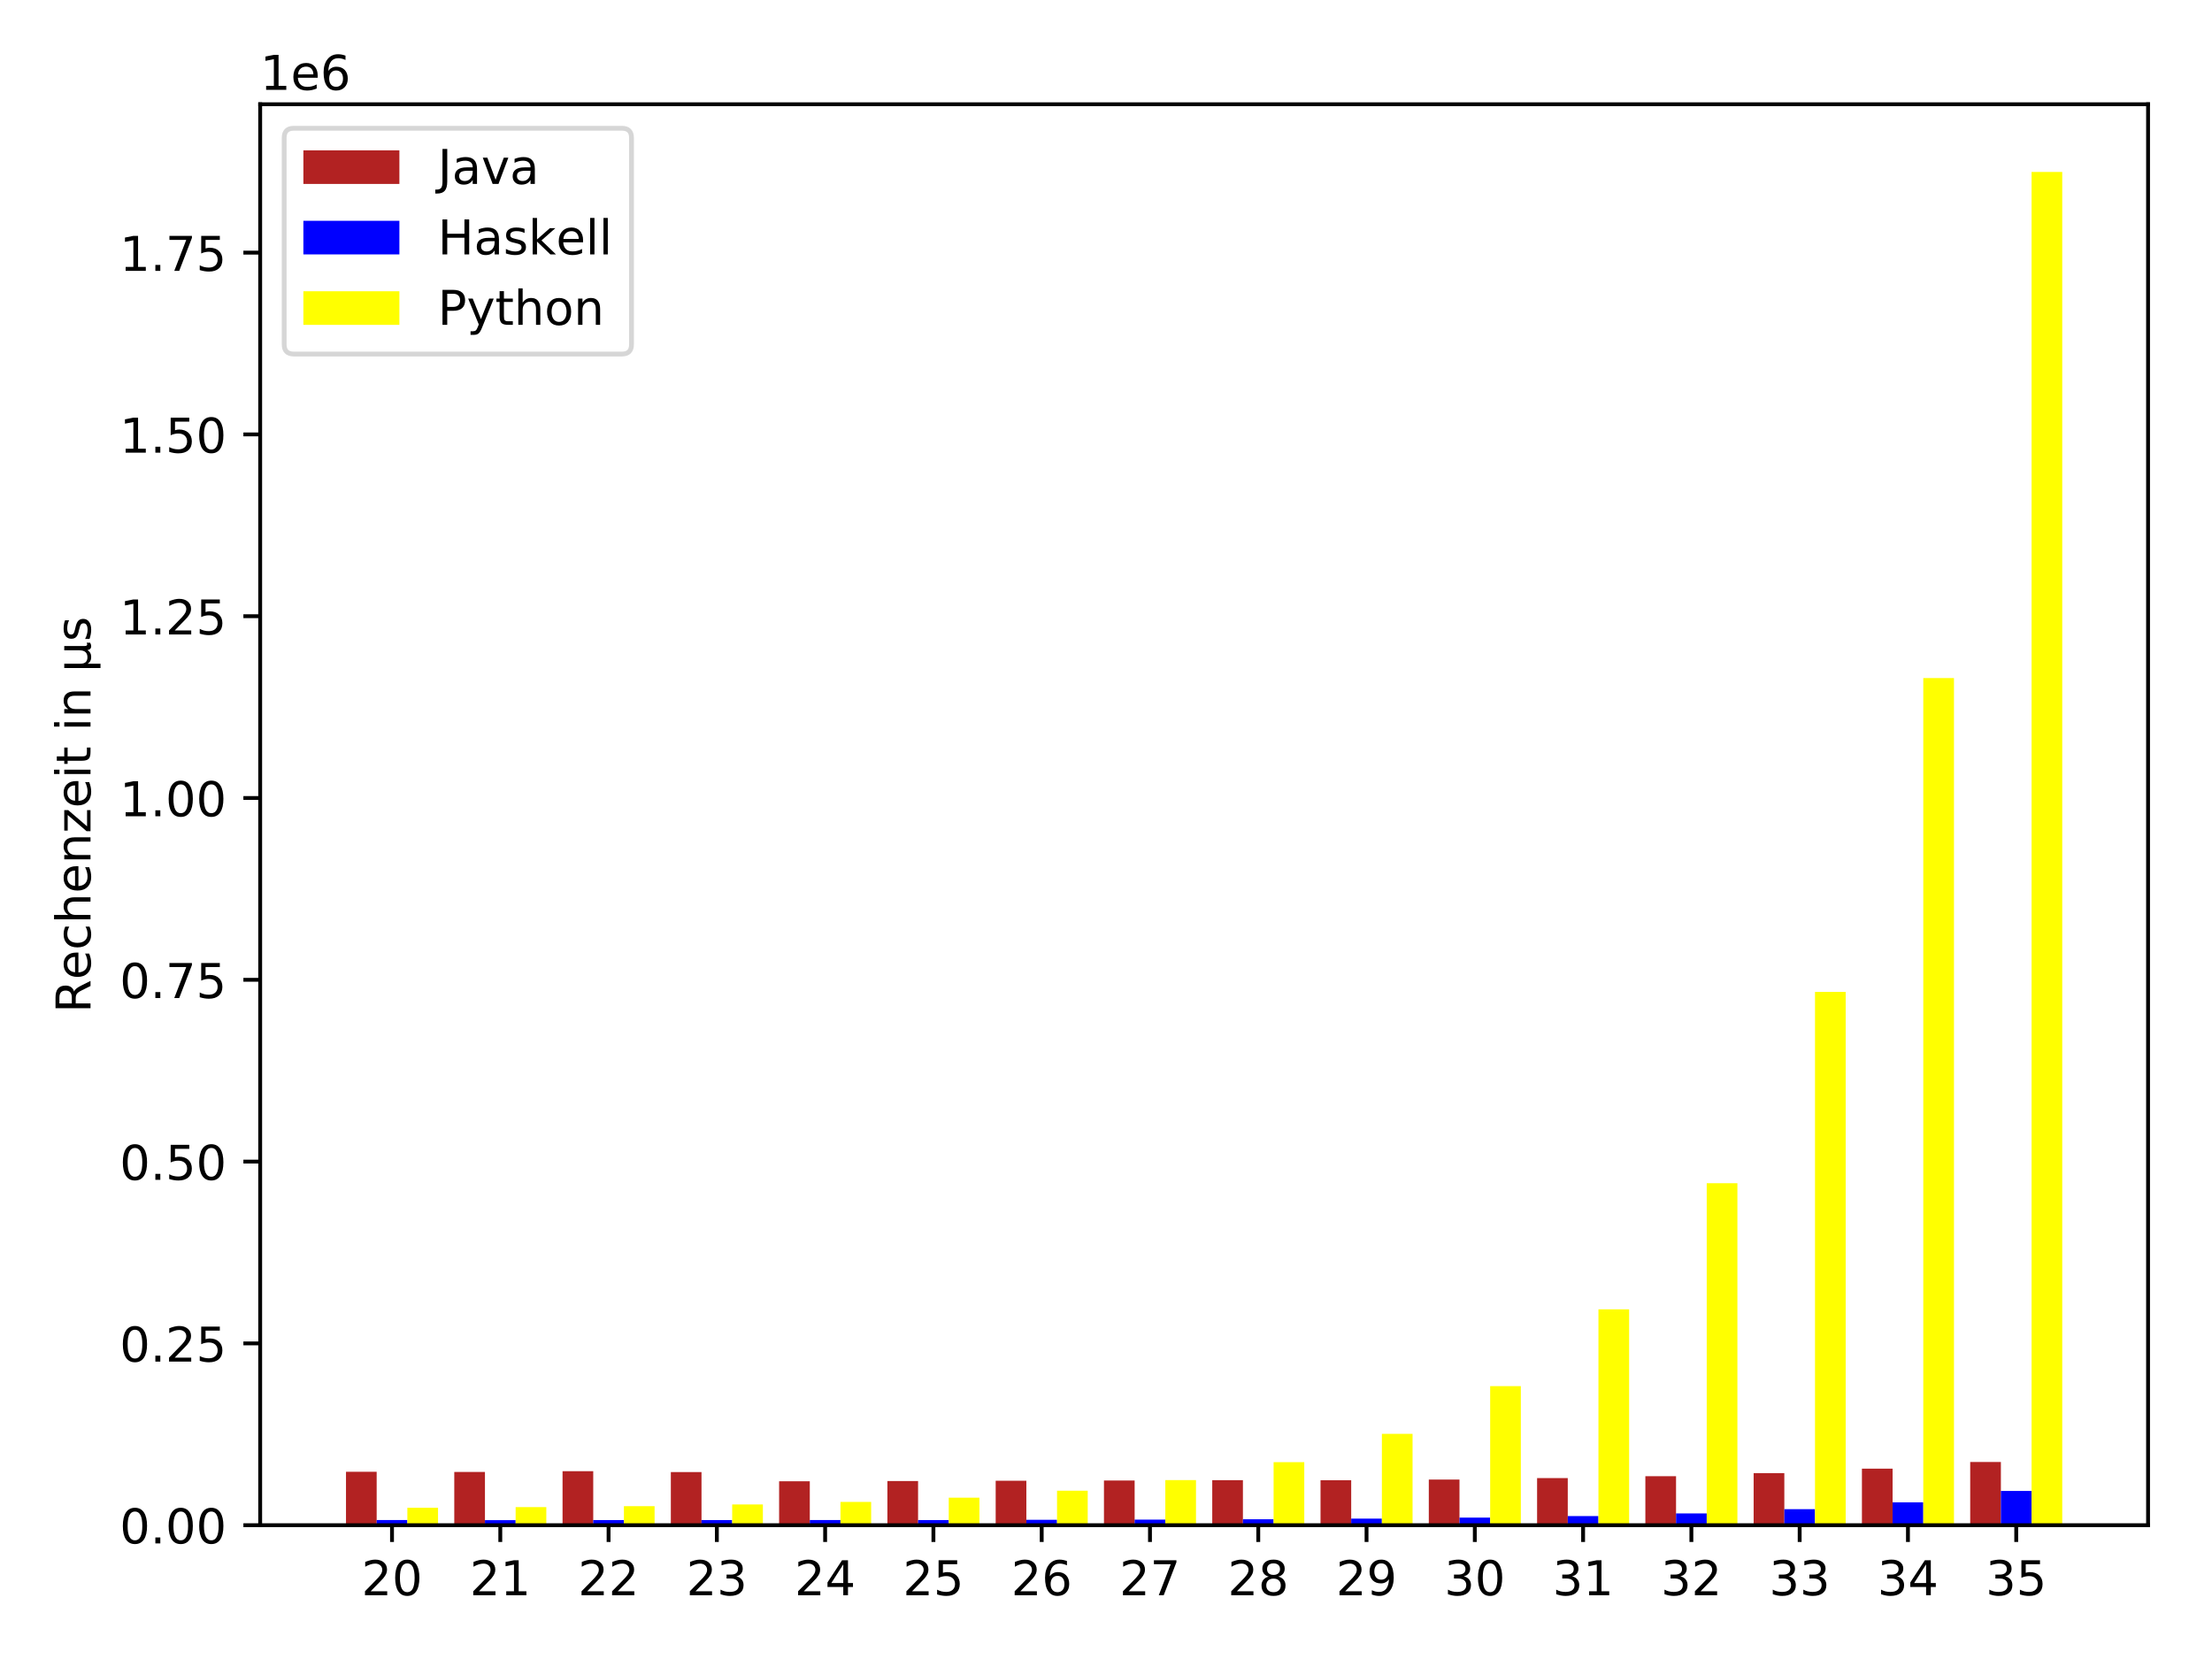 <?xml version="1.0" encoding="utf-8" standalone="no"?>
<!DOCTYPE svg PUBLIC "-//W3C//DTD SVG 1.1//EN"
  "http://www.w3.org/Graphics/SVG/1.1/DTD/svg11.dtd">
<!-- Created with matplotlib (https://matplotlib.org/) -->
<svg height="345.6pt" version="1.1" viewBox="0 0 460.8 345.6" width="460.8pt" xmlns="http://www.w3.org/2000/svg" xmlns:xlink="http://www.w3.org/1999/xlink">
 <defs>
  <style type="text/css">
*{stroke-linecap:butt;stroke-linejoin:round;}
  </style>
 </defs>
 <g id="figure_1">
  <g id="patch_1">
   <path d="M 0 345.6 
L 460.8 345.6 
L 460.8 0 
L 0 0 
z
" style="fill:#ffffff;"/>
  </g>
  <g id="axes_1">
   <g id="patch_2">
    <path d="M 54.2 317.72 
L 447.48 317.72 
L 447.48 21.72 
L 54.2 21.72 
z
" style="fill:#ffffff;"/>
   </g>
   <g id="patch_3">
    <path clip-path="url(#p75937aea0a)" d="M 72.076 317.72 
L 78.467 317.72 
L 78.467 306.603 
L 72.076 306.603 
z
" style="fill:#b22222;"/>
   </g>
   <g id="patch_4">
    <path clip-path="url(#p75937aea0a)" d="M 94.633 317.72 
L 101.024 317.72 
L 101.024 306.633 
L 94.633 306.633 
z
" style="fill:#b22222;"/>
   </g>
   <g id="patch_5">
    <path clip-path="url(#p75937aea0a)" d="M 117.19 317.72 
L 123.581 317.72 
L 123.581 306.474 
L 117.19 306.474 
z
" style="fill:#b22222;"/>
   </g>
   <g id="patch_6">
    <path clip-path="url(#p75937aea0a)" d="M 139.747 317.72 
L 146.138 317.72 
L 146.138 306.66 
L 139.747 306.66 
z
" style="fill:#b22222;"/>
   </g>
   <g id="patch_7">
    <path clip-path="url(#p75937aea0a)" d="M 162.304 317.72 
L 168.695 317.72 
L 168.695 308.577 
L 162.304 308.577 
z
" style="fill:#b22222;"/>
   </g>
   <g id="patch_8">
    <path clip-path="url(#p75937aea0a)" d="M 184.861 317.72 
L 191.252 317.72 
L 191.252 308.525 
L 184.861 308.525 
z
" style="fill:#b22222;"/>
   </g>
   <g id="patch_9">
    <path clip-path="url(#p75937aea0a)" d="M 207.418 317.72 
L 213.809 317.72 
L 213.809 308.46 
L 207.418 308.46 
z
" style="fill:#b22222;"/>
   </g>
   <g id="patch_10">
    <path clip-path="url(#p75937aea0a)" d="M 229.975 317.72 
L 236.366 317.72 
L 236.366 308.416 
L 229.975 308.416 
z
" style="fill:#b22222;"/>
   </g>
   <g id="patch_11">
    <path clip-path="url(#p75937aea0a)" d="M 252.532 317.72 
L 258.923 317.72 
L 258.923 308.346 
L 252.532 308.346 
z
" style="fill:#b22222;"/>
   </g>
   <g id="patch_12">
    <path clip-path="url(#p75937aea0a)" d="M 275.089 317.72 
L 281.48 317.72 
L 281.48 308.36 
L 275.089 308.36 
z
" style="fill:#b22222;"/>
   </g>
   <g id="patch_13">
    <path clip-path="url(#p75937aea0a)" d="M 297.646 317.72 
L 304.037 317.72 
L 304.037 308.216 
L 297.646 308.216 
z
" style="fill:#b22222;"/>
   </g>
   <g id="patch_14">
    <path clip-path="url(#p75937aea0a)" d="M 320.203 317.72 
L 326.594 317.72 
L 326.594 307.918 
L 320.203 307.918 
z
" style="fill:#b22222;"/>
   </g>
   <g id="patch_15">
    <path clip-path="url(#p75937aea0a)" d="M 342.759 317.72 
L 349.151 317.72 
L 349.151 307.524 
L 342.759 307.524 
z
" style="fill:#b22222;"/>
   </g>
   <g id="patch_16">
    <path clip-path="url(#p75937aea0a)" d="M 365.316 317.72 
L 371.708 317.72 
L 371.708 306.876 
L 365.316 306.876 
z
" style="fill:#b22222;"/>
   </g>
   <g id="patch_17">
    <path clip-path="url(#p75937aea0a)" d="M 387.873 317.72 
L 394.264 317.72 
L 394.264 305.944 
L 387.873 305.944 
z
" style="fill:#b22222;"/>
   </g>
   <g id="patch_18">
    <path clip-path="url(#p75937aea0a)" d="M 410.43 317.72 
L 416.821 317.72 
L 416.821 304.558 
L 410.43 304.558 
z
" style="fill:#b22222;"/>
   </g>
   <g id="patch_19">
    <path clip-path="url(#p75937aea0a)" d="M 78.467 317.72 
L 84.859 317.72 
L 84.859 316.654 
L 78.467 316.654 
z
" style="fill:#0000ff;"/>
   </g>
   <g id="patch_20">
    <path clip-path="url(#p75937aea0a)" d="M 101.024 317.72 
L 107.416 317.72 
L 107.416 316.672 
L 101.024 316.672 
z
" style="fill:#0000ff;"/>
   </g>
   <g id="patch_21">
    <path clip-path="url(#p75937aea0a)" d="M 123.581 317.72 
L 129.972 317.72 
L 129.972 316.658 
L 123.581 316.658 
z
" style="fill:#0000ff;"/>
   </g>
   <g id="patch_22">
    <path clip-path="url(#p75937aea0a)" d="M 146.138 317.72 
L 152.529 317.72 
L 152.529 316.663 
L 146.138 316.663 
z
" style="fill:#0000ff;"/>
   </g>
   <g id="patch_23">
    <path clip-path="url(#p75937aea0a)" d="M 168.695 317.72 
L 175.086 317.72 
L 175.086 316.651 
L 168.695 316.651 
z
" style="fill:#0000ff;"/>
   </g>
   <g id="patch_24">
    <path clip-path="url(#p75937aea0a)" d="M 191.252 317.72 
L 197.643 317.72 
L 197.643 316.657 
L 191.252 316.657 
z
" style="fill:#0000ff;"/>
   </g>
   <g id="patch_25">
    <path clip-path="url(#p75937aea0a)" d="M 213.809 317.72 
L 220.2 317.72 
L 220.2 316.605 
L 213.809 316.605 
z
" style="fill:#0000ff;"/>
   </g>
   <g id="patch_26">
    <path clip-path="url(#p75937aea0a)" d="M 236.366 317.72 
L 242.757 317.72 
L 242.757 316.568 
L 236.366 316.568 
z
" style="fill:#0000ff;"/>
   </g>
   <g id="patch_27">
    <path clip-path="url(#p75937aea0a)" d="M 258.923 317.72 
L 265.314 317.72 
L 265.314 316.493 
L 258.923 316.493 
z
" style="fill:#0000ff;"/>
   </g>
   <g id="patch_28">
    <path clip-path="url(#p75937aea0a)" d="M 281.48 317.72 
L 287.871 317.72 
L 287.871 316.358 
L 281.48 316.358 
z
" style="fill:#0000ff;"/>
   </g>
   <g id="patch_29">
    <path clip-path="url(#p75937aea0a)" d="M 304.037 317.72 
L 310.428 317.72 
L 310.428 316.146 
L 304.037 316.146 
z
" style="fill:#0000ff;"/>
   </g>
   <g id="patch_30">
    <path clip-path="url(#p75937aea0a)" d="M 326.594 317.72 
L 332.985 317.72 
L 332.985 315.82 
L 326.594 315.82 
z
" style="fill:#0000ff;"/>
   </g>
   <g id="patch_31">
    <path clip-path="url(#p75937aea0a)" d="M 349.151 317.72 
L 355.542 317.72 
L 355.542 315.269 
L 349.151 315.269 
z
" style="fill:#0000ff;"/>
   </g>
   <g id="patch_32">
    <path clip-path="url(#p75937aea0a)" d="M 371.708 317.72 
L 378.099 317.72 
L 378.099 314.39 
L 371.708 314.39 
z
" style="fill:#0000ff;"/>
   </g>
   <g id="patch_33">
    <path clip-path="url(#p75937aea0a)" d="M 394.264 317.72 
L 400.656 317.72 
L 400.656 312.962 
L 394.264 312.962 
z
" style="fill:#0000ff;"/>
   </g>
   <g id="patch_34">
    <path clip-path="url(#p75937aea0a)" d="M 416.821 317.72 
L 423.213 317.72 
L 423.213 310.596 
L 416.821 310.596 
z
" style="fill:#0000ff;"/>
   </g>
   <g id="patch_35">
    <path clip-path="url(#p75937aea0a)" d="M 84.859 317.72 
L 91.25 317.72 
L 91.25 314.098 
L 84.859 314.098 
z
" style="fill:#ffff00;"/>
   </g>
   <g id="patch_36">
    <path clip-path="url(#p75937aea0a)" d="M 107.416 317.72 
L 113.807 317.72 
L 113.807 313.957 
L 107.416 313.957 
z
" style="fill:#ffff00;"/>
   </g>
   <g id="patch_37">
    <path clip-path="url(#p75937aea0a)" d="M 129.972 317.72 
L 136.364 317.72 
L 136.364 313.763 
L 129.972 313.763 
z
" style="fill:#ffff00;"/>
   </g>
   <g id="patch_38">
    <path clip-path="url(#p75937aea0a)" d="M 152.529 317.72 
L 158.921 317.72 
L 158.921 313.401 
L 152.529 313.401 
z
" style="fill:#ffff00;"/>
   </g>
   <g id="patch_39">
    <path clip-path="url(#p75937aea0a)" d="M 175.086 317.72 
L 181.477 317.72 
L 181.477 312.879 
L 175.086 312.879 
z
" style="fill:#ffff00;"/>
   </g>
   <g id="patch_40">
    <path clip-path="url(#p75937aea0a)" d="M 197.643 317.72 
L 204.034 317.72 
L 204.034 311.996 
L 197.643 311.996 
z
" style="fill:#ffff00;"/>
   </g>
   <g id="patch_41">
    <path clip-path="url(#p75937aea0a)" d="M 220.2 317.72 
L 226.591 317.72 
L 226.591 310.541 
L 220.2 310.541 
z
" style="fill:#ffff00;"/>
   </g>
   <g id="patch_42">
    <path clip-path="url(#p75937aea0a)" d="M 242.757 317.72 
L 249.148 317.72 
L 249.148 308.33 
L 242.757 308.33 
z
" style="fill:#ffff00;"/>
   </g>
   <g id="patch_43">
    <path clip-path="url(#p75937aea0a)" d="M 265.314 317.72 
L 271.705 317.72 
L 271.705 304.593 
L 265.314 304.593 
z
" style="fill:#ffff00;"/>
   </g>
   <g id="patch_44">
    <path clip-path="url(#p75937aea0a)" d="M 287.871 317.72 
L 294.262 317.72 
L 294.262 298.694 
L 287.871 298.694 
z
" style="fill:#ffff00;"/>
   </g>
   <g id="patch_45">
    <path clip-path="url(#p75937aea0a)" d="M 310.428 317.72 
L 316.819 317.72 
L 316.819 288.757 
L 310.428 288.757 
z
" style="fill:#ffff00;"/>
   </g>
   <g id="patch_46">
    <path clip-path="url(#p75937aea0a)" d="M 332.985 317.72 
L 339.376 317.72 
L 339.376 272.761 
L 332.985 272.761 
z
" style="fill:#ffff00;"/>
   </g>
   <g id="patch_47">
    <path clip-path="url(#p75937aea0a)" d="M 355.542 317.72 
L 361.933 317.72 
L 361.933 246.479 
L 355.542 246.479 
z
" style="fill:#ffff00;"/>
   </g>
   <g id="patch_48">
    <path clip-path="url(#p75937aea0a)" d="M 378.099 317.72 
L 384.49 317.72 
L 384.49 206.64 
L 378.099 206.64 
z
" style="fill:#ffff00;"/>
   </g>
   <g id="patch_49">
    <path clip-path="url(#p75937aea0a)" d="M 400.656 317.72 
L 407.047 317.72 
L 407.047 141.245 
L 400.656 141.245 
z
" style="fill:#ffff00;"/>
   </g>
   <g id="patch_50">
    <path clip-path="url(#p75937aea0a)" d="M 423.213 317.72 
L 429.604 317.72 
L 429.604 35.815 
L 423.213 35.815 
z
" style="fill:#ffff00;"/>
   </g>
   <g id="matplotlib.axis_1">
    <g id="xtick_1">
     <g id="line2d_1">
      <defs>
       <path d="M 0 0 
L 0 3.5 
" id="m632bf4edef" style="stroke:#000000;stroke-width:0.8;"/>
      </defs>
      <g>
       <use style="stroke:#000000;stroke-width:0.8;" x="81.663" xlink:href="#m632bf4edef" y="317.72"/>
      </g>
     </g>
     <g id="text_1">
      <!-- 20 -->
      <defs>
       <path d="M 19.188 8.297 
L 53.609 8.297 
L 53.609 0 
L 7.328 0 
L 7.328 8.297 
Q 12.938 14.109 22.625 23.891 
Q 32.328 33.688 34.812 36.531 
Q 39.547 41.844 41.422 45.531 
Q 43.312 49.219 43.312 52.781 
Q 43.312 58.594 39.234 62.25 
Q 35.156 65.922 28.609 65.922 
Q 23.969 65.922 18.812 64.312 
Q 13.672 62.703 7.812 59.422 
L 7.812 69.391 
Q 13.766 71.781 18.938 73 
Q 24.125 74.219 28.422 74.219 
Q 39.75 74.219 46.484 68.547 
Q 53.219 62.891 53.219 53.422 
Q 53.219 48.922 51.531 44.891 
Q 49.859 40.875 45.406 35.406 
Q 44.188 33.984 37.641 27.219 
Q 31.109 20.453 19.188 8.297 
z
" id="DejaVuSans-50"/>
       <path d="M 31.781 66.406 
Q 24.172 66.406 20.328 58.906 
Q 16.5 51.422 16.5 36.375 
Q 16.5 21.391 20.328 13.891 
Q 24.172 6.391 31.781 6.391 
Q 39.453 6.391 43.281 13.891 
Q 47.125 21.391 47.125 36.375 
Q 47.125 51.422 43.281 58.906 
Q 39.453 66.406 31.781 66.406 
z
M 31.781 74.219 
Q 44.047 74.219 50.516 64.516 
Q 56.984 54.828 56.984 36.375 
Q 56.984 17.969 50.516 8.266 
Q 44.047 -1.422 31.781 -1.422 
Q 19.531 -1.422 13.062 8.266 
Q 6.594 17.969 6.594 36.375 
Q 6.594 54.828 13.062 64.516 
Q 19.531 74.219 31.781 74.219 
z
" id="DejaVuSans-48"/>
      </defs>
      <g transform="translate(75.301 332.318)scale(0.1 -0.1)">
       <use xlink:href="#DejaVuSans-50"/>
       <use x="63.623" xlink:href="#DejaVuSans-48"/>
      </g>
     </g>
    </g>
    <g id="xtick_2">
     <g id="line2d_2">
      <g>
       <use style="stroke:#000000;stroke-width:0.8;" x="104.22" xlink:href="#m632bf4edef" y="317.72"/>
      </g>
     </g>
     <g id="text_2">
      <!-- 21 -->
      <defs>
       <path d="M 12.406 8.297 
L 28.516 8.297 
L 28.516 63.922 
L 10.984 60.406 
L 10.984 69.391 
L 28.422 72.906 
L 38.281 72.906 
L 38.281 8.297 
L 54.391 8.297 
L 54.391 0 
L 12.406 0 
z
" id="DejaVuSans-49"/>
      </defs>
      <g transform="translate(97.857 332.318)scale(0.1 -0.1)">
       <use xlink:href="#DejaVuSans-50"/>
       <use x="63.623" xlink:href="#DejaVuSans-49"/>
      </g>
     </g>
    </g>
    <g id="xtick_3">
     <g id="line2d_3">
      <g>
       <use style="stroke:#000000;stroke-width:0.8;" x="126.777" xlink:href="#m632bf4edef" y="317.72"/>
      </g>
     </g>
     <g id="text_3">
      <!-- 22 -->
      <g transform="translate(120.414 332.318)scale(0.1 -0.1)">
       <use xlink:href="#DejaVuSans-50"/>
       <use x="63.623" xlink:href="#DejaVuSans-50"/>
      </g>
     </g>
    </g>
    <g id="xtick_4">
     <g id="line2d_4">
      <g>
       <use style="stroke:#000000;stroke-width:0.8;" x="149.334" xlink:href="#m632bf4edef" y="317.72"/>
      </g>
     </g>
     <g id="text_4">
      <!-- 23 -->
      <defs>
       <path d="M 40.578 39.312 
Q 47.656 37.797 51.625 33 
Q 55.609 28.219 55.609 21.188 
Q 55.609 10.406 48.188 4.484 
Q 40.766 -1.422 27.094 -1.422 
Q 22.516 -1.422 17.656 -0.516 
Q 12.797 0.391 7.625 2.203 
L 7.625 11.719 
Q 11.719 9.328 16.594 8.109 
Q 21.484 6.891 26.812 6.891 
Q 36.078 6.891 40.938 10.547 
Q 45.797 14.203 45.797 21.188 
Q 45.797 27.641 41.281 31.266 
Q 36.766 34.906 28.719 34.906 
L 20.219 34.906 
L 20.219 43.016 
L 29.109 43.016 
Q 36.375 43.016 40.234 45.922 
Q 44.094 48.828 44.094 54.297 
Q 44.094 59.906 40.109 62.906 
Q 36.141 65.922 28.719 65.922 
Q 24.656 65.922 20.016 65.031 
Q 15.375 64.156 9.812 62.312 
L 9.812 71.094 
Q 15.438 72.656 20.344 73.438 
Q 25.25 74.219 29.594 74.219 
Q 40.828 74.219 47.359 69.109 
Q 53.906 64.016 53.906 55.328 
Q 53.906 49.266 50.438 45.094 
Q 46.969 40.922 40.578 39.312 
z
" id="DejaVuSans-51"/>
      </defs>
      <g transform="translate(142.971 332.318)scale(0.1 -0.1)">
       <use xlink:href="#DejaVuSans-50"/>
       <use x="63.623" xlink:href="#DejaVuSans-51"/>
      </g>
     </g>
    </g>
    <g id="xtick_5">
     <g id="line2d_5">
      <g>
       <use style="stroke:#000000;stroke-width:0.8;" x="171.891" xlink:href="#m632bf4edef" y="317.72"/>
      </g>
     </g>
     <g id="text_5">
      <!-- 24 -->
      <defs>
       <path d="M 37.797 64.312 
L 12.891 25.391 
L 37.797 25.391 
z
M 35.203 72.906 
L 47.609 72.906 
L 47.609 25.391 
L 58.016 25.391 
L 58.016 17.188 
L 47.609 17.188 
L 47.609 0 
L 37.797 0 
L 37.797 17.188 
L 4.891 17.188 
L 4.891 26.703 
z
" id="DejaVuSans-52"/>
      </defs>
      <g transform="translate(165.528 332.318)scale(0.1 -0.1)">
       <use xlink:href="#DejaVuSans-50"/>
       <use x="63.623" xlink:href="#DejaVuSans-52"/>
      </g>
     </g>
    </g>
    <g id="xtick_6">
     <g id="line2d_6">
      <g>
       <use style="stroke:#000000;stroke-width:0.8;" x="194.448" xlink:href="#m632bf4edef" y="317.72"/>
      </g>
     </g>
     <g id="text_6">
      <!-- 25 -->
      <defs>
       <path d="M 10.797 72.906 
L 49.516 72.906 
L 49.516 64.594 
L 19.828 64.594 
L 19.828 46.734 
Q 21.969 47.469 24.109 47.828 
Q 26.266 48.188 28.422 48.188 
Q 40.625 48.188 47.75 41.5 
Q 54.891 34.812 54.891 23.391 
Q 54.891 11.625 47.562 5.094 
Q 40.234 -1.422 26.906 -1.422 
Q 22.312 -1.422 17.547 -0.641 
Q 12.797 0.141 7.719 1.703 
L 7.719 11.625 
Q 12.109 9.234 16.797 8.062 
Q 21.484 6.891 26.703 6.891 
Q 35.156 6.891 40.078 11.328 
Q 45.016 15.766 45.016 23.391 
Q 45.016 31 40.078 35.438 
Q 35.156 39.891 26.703 39.891 
Q 22.75 39.891 18.812 39.016 
Q 14.891 38.141 10.797 36.281 
z
" id="DejaVuSans-53"/>
      </defs>
      <g transform="translate(188.085 332.318)scale(0.1 -0.1)">
       <use xlink:href="#DejaVuSans-50"/>
       <use x="63.623" xlink:href="#DejaVuSans-53"/>
      </g>
     </g>
    </g>
    <g id="xtick_7">
     <g id="line2d_7">
      <g>
       <use style="stroke:#000000;stroke-width:0.8;" x="217.005" xlink:href="#m632bf4edef" y="317.72"/>
      </g>
     </g>
     <g id="text_7">
      <!-- 26 -->
      <defs>
       <path d="M 33.016 40.375 
Q 26.375 40.375 22.484 35.828 
Q 18.609 31.297 18.609 23.391 
Q 18.609 15.531 22.484 10.953 
Q 26.375 6.391 33.016 6.391 
Q 39.656 6.391 43.531 10.953 
Q 47.406 15.531 47.406 23.391 
Q 47.406 31.297 43.531 35.828 
Q 39.656 40.375 33.016 40.375 
z
M 52.594 71.297 
L 52.594 62.312 
Q 48.875 64.062 45.094 64.984 
Q 41.312 65.922 37.594 65.922 
Q 27.828 65.922 22.672 59.328 
Q 17.531 52.734 16.797 39.406 
Q 19.672 43.656 24.016 45.922 
Q 28.375 48.188 33.594 48.188 
Q 44.578 48.188 50.953 41.516 
Q 57.328 34.859 57.328 23.391 
Q 57.328 12.156 50.688 5.359 
Q 44.047 -1.422 33.016 -1.422 
Q 20.359 -1.422 13.672 8.266 
Q 6.984 17.969 6.984 36.375 
Q 6.984 53.656 15.188 63.938 
Q 23.391 74.219 37.203 74.219 
Q 40.922 74.219 44.703 73.484 
Q 48.484 72.75 52.594 71.297 
z
" id="DejaVuSans-54"/>
      </defs>
      <g transform="translate(210.642 332.318)scale(0.1 -0.1)">
       <use xlink:href="#DejaVuSans-50"/>
       <use x="63.623" xlink:href="#DejaVuSans-54"/>
      </g>
     </g>
    </g>
    <g id="xtick_8">
     <g id="line2d_8">
      <g>
       <use style="stroke:#000000;stroke-width:0.8;" x="239.562" xlink:href="#m632bf4edef" y="317.72"/>
      </g>
     </g>
     <g id="text_8">
      <!-- 27 -->
      <defs>
       <path d="M 8.203 72.906 
L 55.078 72.906 
L 55.078 68.703 
L 28.609 0 
L 18.312 0 
L 43.219 64.594 
L 8.203 64.594 
z
" id="DejaVuSans-55"/>
      </defs>
      <g transform="translate(233.199 332.318)scale(0.1 -0.1)">
       <use xlink:href="#DejaVuSans-50"/>
       <use x="63.623" xlink:href="#DejaVuSans-55"/>
      </g>
     </g>
    </g>
    <g id="xtick_9">
     <g id="line2d_9">
      <g>
       <use style="stroke:#000000;stroke-width:0.8;" x="262.118" xlink:href="#m632bf4edef" y="317.72"/>
      </g>
     </g>
     <g id="text_9">
      <!-- 28 -->
      <defs>
       <path d="M 31.781 34.625 
Q 24.75 34.625 20.719 30.859 
Q 16.703 27.094 16.703 20.516 
Q 16.703 13.922 20.719 10.156 
Q 24.75 6.391 31.781 6.391 
Q 38.812 6.391 42.859 10.172 
Q 46.922 13.969 46.922 20.516 
Q 46.922 27.094 42.891 30.859 
Q 38.875 34.625 31.781 34.625 
z
M 21.922 38.812 
Q 15.578 40.375 12.031 44.719 
Q 8.5 49.078 8.5 55.328 
Q 8.5 64.062 14.719 69.141 
Q 20.953 74.219 31.781 74.219 
Q 42.672 74.219 48.875 69.141 
Q 55.078 64.062 55.078 55.328 
Q 55.078 49.078 51.531 44.719 
Q 48 40.375 41.703 38.812 
Q 48.828 37.156 52.797 32.312 
Q 56.781 27.484 56.781 20.516 
Q 56.781 9.906 50.312 4.234 
Q 43.844 -1.422 31.781 -1.422 
Q 19.734 -1.422 13.25 4.234 
Q 6.781 9.906 6.781 20.516 
Q 6.781 27.484 10.781 32.312 
Q 14.797 37.156 21.922 38.812 
z
M 18.312 54.391 
Q 18.312 48.734 21.844 45.562 
Q 25.391 42.391 31.781 42.391 
Q 38.141 42.391 41.719 45.562 
Q 45.312 48.734 45.312 54.391 
Q 45.312 60.062 41.719 63.234 
Q 38.141 66.406 31.781 66.406 
Q 25.391 66.406 21.844 63.234 
Q 18.312 60.062 18.312 54.391 
z
" id="DejaVuSans-56"/>
      </defs>
      <g transform="translate(255.756 332.318)scale(0.1 -0.1)">
       <use xlink:href="#DejaVuSans-50"/>
       <use x="63.623" xlink:href="#DejaVuSans-56"/>
      </g>
     </g>
    </g>
    <g id="xtick_10">
     <g id="line2d_10">
      <g>
       <use style="stroke:#000000;stroke-width:0.8;" x="284.675" xlink:href="#m632bf4edef" y="317.72"/>
      </g>
     </g>
     <g id="text_10">
      <!-- 29 -->
      <defs>
       <path d="M 10.984 1.516 
L 10.984 10.5 
Q 14.703 8.734 18.5 7.812 
Q 22.312 6.891 25.984 6.891 
Q 35.75 6.891 40.891 13.453 
Q 46.047 20.016 46.781 33.406 
Q 43.953 29.203 39.594 26.953 
Q 35.25 24.703 29.984 24.703 
Q 19.047 24.703 12.672 31.312 
Q 6.297 37.938 6.297 49.422 
Q 6.297 60.641 12.938 67.422 
Q 19.578 74.219 30.609 74.219 
Q 43.266 74.219 49.922 64.516 
Q 56.594 54.828 56.594 36.375 
Q 56.594 19.141 48.406 8.859 
Q 40.234 -1.422 26.422 -1.422 
Q 22.703 -1.422 18.891 -0.688 
Q 15.094 0.047 10.984 1.516 
z
M 30.609 32.422 
Q 37.25 32.422 41.125 36.953 
Q 45.016 41.5 45.016 49.422 
Q 45.016 57.281 41.125 61.844 
Q 37.25 66.406 30.609 66.406 
Q 23.969 66.406 20.094 61.844 
Q 16.219 57.281 16.219 49.422 
Q 16.219 41.5 20.094 36.953 
Q 23.969 32.422 30.609 32.422 
z
" id="DejaVuSans-57"/>
      </defs>
      <g transform="translate(278.313 332.318)scale(0.1 -0.1)">
       <use xlink:href="#DejaVuSans-50"/>
       <use x="63.623" xlink:href="#DejaVuSans-57"/>
      </g>
     </g>
    </g>
    <g id="xtick_11">
     <g id="line2d_11">
      <g>
       <use style="stroke:#000000;stroke-width:0.8;" x="307.232" xlink:href="#m632bf4edef" y="317.72"/>
      </g>
     </g>
     <g id="text_11">
      <!-- 30 -->
      <g transform="translate(300.87 332.318)scale(0.1 -0.1)">
       <use xlink:href="#DejaVuSans-51"/>
       <use x="63.623" xlink:href="#DejaVuSans-48"/>
      </g>
     </g>
    </g>
    <g id="xtick_12">
     <g id="line2d_12">
      <g>
       <use style="stroke:#000000;stroke-width:0.8;" x="329.789" xlink:href="#m632bf4edef" y="317.72"/>
      </g>
     </g>
     <g id="text_12">
      <!-- 31 -->
      <g transform="translate(323.427 332.318)scale(0.1 -0.1)">
       <use xlink:href="#DejaVuSans-51"/>
       <use x="63.623" xlink:href="#DejaVuSans-49"/>
      </g>
     </g>
    </g>
    <g id="xtick_13">
     <g id="line2d_13">
      <g>
       <use style="stroke:#000000;stroke-width:0.8;" x="352.346" xlink:href="#m632bf4edef" y="317.72"/>
      </g>
     </g>
     <g id="text_13">
      <!-- 32 -->
      <g transform="translate(345.984 332.318)scale(0.1 -0.1)">
       <use xlink:href="#DejaVuSans-51"/>
       <use x="63.623" xlink:href="#DejaVuSans-50"/>
      </g>
     </g>
    </g>
    <g id="xtick_14">
     <g id="line2d_14">
      <g>
       <use style="stroke:#000000;stroke-width:0.8;" x="374.903" xlink:href="#m632bf4edef" y="317.72"/>
      </g>
     </g>
     <g id="text_14">
      <!-- 33 -->
      <g transform="translate(368.541 332.318)scale(0.1 -0.1)">
       <use xlink:href="#DejaVuSans-51"/>
       <use x="63.623" xlink:href="#DejaVuSans-51"/>
      </g>
     </g>
    </g>
    <g id="xtick_15">
     <g id="line2d_15">
      <g>
       <use style="stroke:#000000;stroke-width:0.8;" x="397.46" xlink:href="#m632bf4edef" y="317.72"/>
      </g>
     </g>
     <g id="text_15">
      <!-- 34 -->
      <g transform="translate(391.098 332.318)scale(0.1 -0.1)">
       <use xlink:href="#DejaVuSans-51"/>
       <use x="63.623" xlink:href="#DejaVuSans-52"/>
      </g>
     </g>
    </g>
    <g id="xtick_16">
     <g id="line2d_16">
      <g>
       <use style="stroke:#000000;stroke-width:0.8;" x="420.017" xlink:href="#m632bf4edef" y="317.72"/>
      </g>
     </g>
     <g id="text_16">
      <!-- 35 -->
      <g transform="translate(413.654 332.318)scale(0.1 -0.1)">
       <use xlink:href="#DejaVuSans-51"/>
       <use x="63.623" xlink:href="#DejaVuSans-53"/>
      </g>
     </g>
    </g>
   </g>
   <g id="matplotlib.axis_2">
    <g id="ytick_1">
     <g id="line2d_17">
      <defs>
       <path d="M 0 0 
L -3.5 0 
" id="m8473a07c1c" style="stroke:#000000;stroke-width:0.8;"/>
      </defs>
      <g>
       <use style="stroke:#000000;stroke-width:0.8;" x="54.2" xlink:href="#m8473a07c1c" y="317.72"/>
      </g>
     </g>
     <g id="text_17">
      <!-- 0.00 -->
      <defs>
       <path d="M 10.688 12.406 
L 21 12.406 
L 21 0 
L 10.688 0 
z
" id="DejaVuSans-46"/>
      </defs>
      <g transform="translate(24.934 321.519)scale(0.1 -0.1)">
       <use xlink:href="#DejaVuSans-48"/>
       <use x="63.623" xlink:href="#DejaVuSans-46"/>
       <use x="95.41" xlink:href="#DejaVuSans-48"/>
       <use x="159.033" xlink:href="#DejaVuSans-48"/>
      </g>
     </g>
    </g>
    <g id="ytick_2">
     <g id="line2d_18">
      <g>
       <use style="stroke:#000000;stroke-width:0.8;" x="54.2" xlink:href="#m8473a07c1c" y="279.85"/>
      </g>
     </g>
     <g id="text_18">
      <!-- 0.25 -->
      <g transform="translate(24.934 283.649)scale(0.1 -0.1)">
       <use xlink:href="#DejaVuSans-48"/>
       <use x="63.623" xlink:href="#DejaVuSans-46"/>
       <use x="95.41" xlink:href="#DejaVuSans-50"/>
       <use x="159.033" xlink:href="#DejaVuSans-53"/>
      </g>
     </g>
    </g>
    <g id="ytick_3">
     <g id="line2d_19">
      <g>
       <use style="stroke:#000000;stroke-width:0.8;" x="54.2" xlink:href="#m8473a07c1c" y="241.98"/>
      </g>
     </g>
     <g id="text_19">
      <!-- 0.50 -->
      <g transform="translate(24.934 245.779)scale(0.1 -0.1)">
       <use xlink:href="#DejaVuSans-48"/>
       <use x="63.623" xlink:href="#DejaVuSans-46"/>
       <use x="95.41" xlink:href="#DejaVuSans-53"/>
       <use x="159.033" xlink:href="#DejaVuSans-48"/>
      </g>
     </g>
    </g>
    <g id="ytick_4">
     <g id="line2d_20">
      <g>
       <use style="stroke:#000000;stroke-width:0.8;" x="54.2" xlink:href="#m8473a07c1c" y="204.11"/>
      </g>
     </g>
     <g id="text_20">
      <!-- 0.75 -->
      <g transform="translate(24.934 207.909)scale(0.1 -0.1)">
       <use xlink:href="#DejaVuSans-48"/>
       <use x="63.623" xlink:href="#DejaVuSans-46"/>
       <use x="95.41" xlink:href="#DejaVuSans-55"/>
       <use x="159.033" xlink:href="#DejaVuSans-53"/>
      </g>
     </g>
    </g>
    <g id="ytick_5">
     <g id="line2d_21">
      <g>
       <use style="stroke:#000000;stroke-width:0.8;" x="54.2" xlink:href="#m8473a07c1c" y="166.24"/>
      </g>
     </g>
     <g id="text_21">
      <!-- 1.00 -->
      <g transform="translate(24.934 170.039)scale(0.1 -0.1)">
       <use xlink:href="#DejaVuSans-49"/>
       <use x="63.623" xlink:href="#DejaVuSans-46"/>
       <use x="95.41" xlink:href="#DejaVuSans-48"/>
       <use x="159.033" xlink:href="#DejaVuSans-48"/>
      </g>
     </g>
    </g>
    <g id="ytick_6">
     <g id="line2d_22">
      <g>
       <use style="stroke:#000000;stroke-width:0.8;" x="54.2" xlink:href="#m8473a07c1c" y="128.37"/>
      </g>
     </g>
     <g id="text_22">
      <!-- 1.25 -->
      <g transform="translate(24.934 132.169)scale(0.1 -0.1)">
       <use xlink:href="#DejaVuSans-49"/>
       <use x="63.623" xlink:href="#DejaVuSans-46"/>
       <use x="95.41" xlink:href="#DejaVuSans-50"/>
       <use x="159.033" xlink:href="#DejaVuSans-53"/>
      </g>
     </g>
    </g>
    <g id="ytick_7">
     <g id="line2d_23">
      <g>
       <use style="stroke:#000000;stroke-width:0.8;" x="54.2" xlink:href="#m8473a07c1c" y="90.5"/>
      </g>
     </g>
     <g id="text_23">
      <!-- 1.50 -->
      <g transform="translate(24.934 94.299)scale(0.1 -0.1)">
       <use xlink:href="#DejaVuSans-49"/>
       <use x="63.623" xlink:href="#DejaVuSans-46"/>
       <use x="95.41" xlink:href="#DejaVuSans-53"/>
       <use x="159.033" xlink:href="#DejaVuSans-48"/>
      </g>
     </g>
    </g>
    <g id="ytick_8">
     <g id="line2d_24">
      <g>
       <use style="stroke:#000000;stroke-width:0.8;" x="54.2" xlink:href="#m8473a07c1c" y="52.63"/>
      </g>
     </g>
     <g id="text_24">
      <!-- 1.75 -->
      <g transform="translate(24.934 56.429)scale(0.1 -0.1)">
       <use xlink:href="#DejaVuSans-49"/>
       <use x="63.623" xlink:href="#DejaVuSans-46"/>
       <use x="95.41" xlink:href="#DejaVuSans-55"/>
       <use x="159.033" xlink:href="#DejaVuSans-53"/>
      </g>
     </g>
    </g>
    <g id="text_25">
     <!-- Rechenzeit in µs -->
     <defs>
      <path d="M 44.391 34.188 
Q 47.562 33.109 50.562 29.594 
Q 53.562 26.078 56.594 19.922 
L 66.609 0 
L 56 0 
L 46.688 18.703 
Q 43.062 26.031 39.672 28.422 
Q 36.281 30.812 30.422 30.812 
L 19.672 30.812 
L 19.672 0 
L 9.812 0 
L 9.812 72.906 
L 32.078 72.906 
Q 44.578 72.906 50.734 67.672 
Q 56.891 62.453 56.891 51.906 
Q 56.891 45.016 53.688 40.469 
Q 50.484 35.938 44.391 34.188 
z
M 19.672 64.797 
L 19.672 38.922 
L 32.078 38.922 
Q 39.203 38.922 42.844 42.219 
Q 46.484 45.516 46.484 51.906 
Q 46.484 58.297 42.844 61.547 
Q 39.203 64.797 32.078 64.797 
z
" id="DejaVuSans-82"/>
      <path d="M 56.203 29.594 
L 56.203 25.203 
L 14.891 25.203 
Q 15.484 15.922 20.484 11.062 
Q 25.484 6.203 34.422 6.203 
Q 39.594 6.203 44.453 7.469 
Q 49.312 8.734 54.109 11.281 
L 54.109 2.781 
Q 49.266 0.734 44.188 -0.344 
Q 39.109 -1.422 33.891 -1.422 
Q 20.797 -1.422 13.156 6.188 
Q 5.516 13.812 5.516 26.812 
Q 5.516 40.234 12.766 48.109 
Q 20.016 56 32.328 56 
Q 43.359 56 49.781 48.891 
Q 56.203 41.797 56.203 29.594 
z
M 47.219 32.234 
Q 47.125 39.594 43.094 43.984 
Q 39.062 48.391 32.422 48.391 
Q 24.906 48.391 20.391 44.141 
Q 15.875 39.891 15.188 32.172 
z
" id="DejaVuSans-101"/>
      <path d="M 48.781 52.594 
L 48.781 44.188 
Q 44.969 46.297 41.141 47.344 
Q 37.312 48.391 33.406 48.391 
Q 24.656 48.391 19.812 42.844 
Q 14.984 37.312 14.984 27.297 
Q 14.984 17.281 19.812 11.734 
Q 24.656 6.203 33.406 6.203 
Q 37.312 6.203 41.141 7.25 
Q 44.969 8.297 48.781 10.406 
L 48.781 2.094 
Q 45.016 0.344 40.984 -0.531 
Q 36.969 -1.422 32.422 -1.422 
Q 20.062 -1.422 12.781 6.344 
Q 5.516 14.109 5.516 27.297 
Q 5.516 40.672 12.859 48.328 
Q 20.219 56 33.016 56 
Q 37.156 56 41.109 55.141 
Q 45.062 54.297 48.781 52.594 
z
" id="DejaVuSans-99"/>
      <path d="M 54.891 33.016 
L 54.891 0 
L 45.906 0 
L 45.906 32.719 
Q 45.906 40.484 42.875 44.328 
Q 39.844 48.188 33.797 48.188 
Q 26.516 48.188 22.312 43.547 
Q 18.109 38.922 18.109 30.906 
L 18.109 0 
L 9.078 0 
L 9.078 75.984 
L 18.109 75.984 
L 18.109 46.188 
Q 21.344 51.125 25.703 53.562 
Q 30.078 56 35.797 56 
Q 45.219 56 50.047 50.172 
Q 54.891 44.344 54.891 33.016 
z
" id="DejaVuSans-104"/>
      <path d="M 54.891 33.016 
L 54.891 0 
L 45.906 0 
L 45.906 32.719 
Q 45.906 40.484 42.875 44.328 
Q 39.844 48.188 33.797 48.188 
Q 26.516 48.188 22.312 43.547 
Q 18.109 38.922 18.109 30.906 
L 18.109 0 
L 9.078 0 
L 9.078 54.688 
L 18.109 54.688 
L 18.109 46.188 
Q 21.344 51.125 25.703 53.562 
Q 30.078 56 35.797 56 
Q 45.219 56 50.047 50.172 
Q 54.891 44.344 54.891 33.016 
z
" id="DejaVuSans-110"/>
      <path d="M 5.516 54.688 
L 48.188 54.688 
L 48.188 46.484 
L 14.406 7.172 
L 48.188 7.172 
L 48.188 0 
L 4.297 0 
L 4.297 8.203 
L 38.094 47.516 
L 5.516 47.516 
z
" id="DejaVuSans-122"/>
      <path d="M 9.422 54.688 
L 18.406 54.688 
L 18.406 0 
L 9.422 0 
z
M 9.422 75.984 
L 18.406 75.984 
L 18.406 64.594 
L 9.422 64.594 
z
" id="DejaVuSans-105"/>
      <path d="M 18.312 70.219 
L 18.312 54.688 
L 36.812 54.688 
L 36.812 47.703 
L 18.312 47.703 
L 18.312 18.016 
Q 18.312 11.328 20.141 9.422 
Q 21.969 7.516 27.594 7.516 
L 36.812 7.516 
L 36.812 0 
L 27.594 0 
Q 17.188 0 13.234 3.875 
Q 9.281 7.766 9.281 18.016 
L 9.281 47.703 
L 2.688 47.703 
L 2.688 54.688 
L 9.281 54.688 
L 9.281 70.219 
z
" id="DejaVuSans-116"/>
      <path id="DejaVuSans-32"/>
      <path d="M 8.5 -20.797 
L 8.5 54.688 
L 17.484 54.688 
L 17.484 20.703 
Q 17.484 13.625 20.844 10 
Q 24.219 6.391 30.812 6.391 
Q 38.031 6.391 41.672 10.484 
Q 45.312 14.594 45.312 22.797 
L 45.312 54.688 
L 54.297 54.688 
L 54.297 12.594 
Q 54.297 9.672 55.141 8.281 
Q 56 6.891 57.812 6.891 
Q 58.25 6.891 59.031 7.156 
Q 59.812 7.422 61.188 8.016 
L 61.188 0.781 
Q 59.188 -0.344 57.391 -0.875 
Q 55.609 -1.422 53.906 -1.422 
Q 50.531 -1.422 48.531 0.484 
Q 46.531 2.391 45.797 6.297 
Q 43.359 2.438 39.812 0.5 
Q 36.281 -1.422 31.5 -1.422 
Q 26.516 -1.422 23.016 0.484 
Q 19.531 2.391 17.484 6.203 
L 17.484 -20.797 
z
" id="DejaVuSans-181"/>
      <path d="M 44.281 53.078 
L 44.281 44.578 
Q 40.484 46.531 36.375 47.5 
Q 32.281 48.484 27.875 48.484 
Q 21.188 48.484 17.844 46.438 
Q 14.5 44.391 14.5 40.281 
Q 14.5 37.156 16.891 35.375 
Q 19.281 33.594 26.516 31.984 
L 29.594 31.297 
Q 39.156 29.25 43.188 25.516 
Q 47.219 21.781 47.219 15.094 
Q 47.219 7.469 41.188 3.016 
Q 35.156 -1.422 24.609 -1.422 
Q 20.219 -1.422 15.453 -0.562 
Q 10.688 0.297 5.422 2 
L 5.422 11.281 
Q 10.406 8.688 15.234 7.391 
Q 20.062 6.109 24.812 6.109 
Q 31.156 6.109 34.562 8.281 
Q 37.984 10.453 37.984 14.406 
Q 37.984 18.062 35.516 20.016 
Q 33.062 21.969 24.703 23.781 
L 21.578 24.516 
Q 13.234 26.266 9.516 29.906 
Q 5.812 33.547 5.812 39.891 
Q 5.812 47.609 11.281 51.797 
Q 16.75 56 26.812 56 
Q 31.781 56 36.172 55.266 
Q 40.578 54.547 44.281 53.078 
z
" id="DejaVuSans-115"/>
     </defs>
     <g transform="translate(18.855 211.003)rotate(-90)scale(0.1 -0.1)">
      <use xlink:href="#DejaVuSans-82"/>
      <use x="69.42" xlink:href="#DejaVuSans-101"/>
      <use x="130.943" xlink:href="#DejaVuSans-99"/>
      <use x="185.924" xlink:href="#DejaVuSans-104"/>
      <use x="249.303" xlink:href="#DejaVuSans-101"/>
      <use x="310.826" xlink:href="#DejaVuSans-110"/>
      <use x="374.205" xlink:href="#DejaVuSans-122"/>
      <use x="426.695" xlink:href="#DejaVuSans-101"/>
      <use x="488.219" xlink:href="#DejaVuSans-105"/>
      <use x="516.002" xlink:href="#DejaVuSans-116"/>
      <use x="555.211" xlink:href="#DejaVuSans-32"/>
      <use x="586.998" xlink:href="#DejaVuSans-105"/>
      <use x="614.781" xlink:href="#DejaVuSans-110"/>
      <use x="678.16" xlink:href="#DejaVuSans-32"/>
      <use x="709.947" xlink:href="#DejaVuSans-181"/>
      <use x="773.57" xlink:href="#DejaVuSans-115"/>
     </g>
    </g>
    <g id="text_26">
     <!-- 1e6 -->
     <g transform="translate(54.2 18.72)scale(0.1 -0.1)">
      <use xlink:href="#DejaVuSans-49"/>
      <use x="63.623" xlink:href="#DejaVuSans-101"/>
      <use x="125.146" xlink:href="#DejaVuSans-54"/>
     </g>
    </g>
   </g>
   <g id="patch_51">
    <path d="M 54.2 317.72 
L 54.2 21.72 
" style="fill:none;stroke:#000000;stroke-linecap:square;stroke-linejoin:miter;stroke-width:0.8;"/>
   </g>
   <g id="patch_52">
    <path d="M 447.48 317.72 
L 447.48 21.72 
" style="fill:none;stroke:#000000;stroke-linecap:square;stroke-linejoin:miter;stroke-width:0.8;"/>
   </g>
   <g id="patch_53">
    <path d="M 54.2 317.72 
L 447.48 317.72 
" style="fill:none;stroke:#000000;stroke-linecap:square;stroke-linejoin:miter;stroke-width:0.8;"/>
   </g>
   <g id="patch_54">
    <path d="M 54.2 21.72 
L 447.48 21.72 
" style="fill:none;stroke:#000000;stroke-linecap:square;stroke-linejoin:miter;stroke-width:0.8;"/>
   </g>
   <g id="legend_1">
    <g id="patch_55">
     <path d="M 61.2 73.754 
L 129.553 73.754 
Q 131.553 73.754 131.553 71.754 
L 131.553 28.72 
Q 131.553 26.72 129.553 26.72 
L 61.2 26.72 
Q 59.2 26.72 59.2 28.72 
L 59.2 71.754 
Q 59.2 73.754 61.2 73.754 
z
" style="fill:#ffffff;opacity:0.8;stroke:#cccccc;stroke-linejoin:miter;"/>
    </g>
    <g id="patch_56">
     <path d="M 63.2 38.318 
L 83.2 38.318 
L 83.2 31.318 
L 63.2 31.318 
z
" style="fill:#b22222;"/>
    </g>
    <g id="text_27">
     <!-- Java -->
     <defs>
      <path d="M 9.812 72.906 
L 19.672 72.906 
L 19.672 5.078 
Q 19.672 -8.109 14.672 -14.062 
Q 9.672 -20.016 -1.422 -20.016 
L -5.172 -20.016 
L -5.172 -11.719 
L -2.094 -11.719 
Q 4.438 -11.719 7.125 -8.047 
Q 9.812 -4.391 9.812 5.078 
z
" id="DejaVuSans-74"/>
      <path d="M 34.281 27.484 
Q 23.391 27.484 19.188 25 
Q 14.984 22.516 14.984 16.5 
Q 14.984 11.719 18.141 8.906 
Q 21.297 6.109 26.703 6.109 
Q 34.188 6.109 38.703 11.406 
Q 43.219 16.703 43.219 25.484 
L 43.219 27.484 
z
M 52.203 31.203 
L 52.203 0 
L 43.219 0 
L 43.219 8.297 
Q 40.141 3.328 35.547 0.953 
Q 30.953 -1.422 24.312 -1.422 
Q 15.922 -1.422 10.953 3.297 
Q 6 8.016 6 15.922 
Q 6 25.141 12.172 29.828 
Q 18.359 34.516 30.609 34.516 
L 43.219 34.516 
L 43.219 35.406 
Q 43.219 41.609 39.141 45 
Q 35.062 48.391 27.688 48.391 
Q 23 48.391 18.547 47.266 
Q 14.109 46.141 10.016 43.891 
L 10.016 52.203 
Q 14.938 54.109 19.578 55.047 
Q 24.219 56 28.609 56 
Q 40.484 56 46.344 49.844 
Q 52.203 43.703 52.203 31.203 
z
" id="DejaVuSans-97"/>
      <path d="M 2.984 54.688 
L 12.5 54.688 
L 29.594 8.797 
L 46.688 54.688 
L 56.203 54.688 
L 35.688 0 
L 23.484 0 
z
" id="DejaVuSans-118"/>
     </defs>
     <g transform="translate(91.2 38.318)scale(0.1 -0.1)">
      <use xlink:href="#DejaVuSans-74"/>
      <use x="29.492" xlink:href="#DejaVuSans-97"/>
      <use x="90.771" xlink:href="#DejaVuSans-118"/>
      <use x="149.951" xlink:href="#DejaVuSans-97"/>
     </g>
    </g>
    <g id="patch_57">
     <path d="M 63.2 52.997 
L 83.2 52.997 
L 83.2 45.997 
L 63.2 45.997 
z
" style="fill:#0000ff;"/>
    </g>
    <g id="text_28">
     <!-- Haskell -->
     <defs>
      <path d="M 9.812 72.906 
L 19.672 72.906 
L 19.672 43.016 
L 55.516 43.016 
L 55.516 72.906 
L 65.375 72.906 
L 65.375 0 
L 55.516 0 
L 55.516 34.719 
L 19.672 34.719 
L 19.672 0 
L 9.812 0 
z
" id="DejaVuSans-72"/>
      <path d="M 9.078 75.984 
L 18.109 75.984 
L 18.109 31.109 
L 44.922 54.688 
L 56.391 54.688 
L 27.391 29.109 
L 57.625 0 
L 45.906 0 
L 18.109 26.703 
L 18.109 0 
L 9.078 0 
z
" id="DejaVuSans-107"/>
      <path d="M 9.422 75.984 
L 18.406 75.984 
L 18.406 0 
L 9.422 0 
z
" id="DejaVuSans-108"/>
     </defs>
     <g transform="translate(91.2 52.997)scale(0.1 -0.1)">
      <use xlink:href="#DejaVuSans-72"/>
      <use x="75.195" xlink:href="#DejaVuSans-97"/>
      <use x="136.475" xlink:href="#DejaVuSans-115"/>
      <use x="188.574" xlink:href="#DejaVuSans-107"/>
      <use x="246.438" xlink:href="#DejaVuSans-101"/>
      <use x="307.961" xlink:href="#DejaVuSans-108"/>
      <use x="335.744" xlink:href="#DejaVuSans-108"/>
     </g>
    </g>
    <g id="patch_58">
     <path d="M 63.2 67.675 
L 83.2 67.675 
L 83.2 60.675 
L 63.2 60.675 
z
" style="fill:#ffff00;"/>
    </g>
    <g id="text_29">
     <!-- Python -->
     <defs>
      <path d="M 19.672 64.797 
L 19.672 37.406 
L 32.078 37.406 
Q 38.969 37.406 42.719 40.969 
Q 46.484 44.531 46.484 51.125 
Q 46.484 57.672 42.719 61.234 
Q 38.969 64.797 32.078 64.797 
z
M 9.812 72.906 
L 32.078 72.906 
Q 44.344 72.906 50.609 67.359 
Q 56.891 61.812 56.891 51.125 
Q 56.891 40.328 50.609 34.812 
Q 44.344 29.297 32.078 29.297 
L 19.672 29.297 
L 19.672 0 
L 9.812 0 
z
" id="DejaVuSans-80"/>
      <path d="M 32.172 -5.078 
Q 28.375 -14.844 24.75 -17.812 
Q 21.141 -20.797 15.094 -20.797 
L 7.906 -20.797 
L 7.906 -13.281 
L 13.188 -13.281 
Q 16.891 -13.281 18.938 -11.516 
Q 21 -9.766 23.484 -3.219 
L 25.094 0.875 
L 2.984 54.688 
L 12.5 54.688 
L 29.594 11.922 
L 46.688 54.688 
L 56.203 54.688 
z
" id="DejaVuSans-121"/>
      <path d="M 30.609 48.391 
Q 23.391 48.391 19.188 42.75 
Q 14.984 37.109 14.984 27.297 
Q 14.984 17.484 19.156 11.844 
Q 23.344 6.203 30.609 6.203 
Q 37.797 6.203 41.984 11.859 
Q 46.188 17.531 46.188 27.297 
Q 46.188 37.016 41.984 42.703 
Q 37.797 48.391 30.609 48.391 
z
M 30.609 56 
Q 42.328 56 49.016 48.375 
Q 55.719 40.766 55.719 27.297 
Q 55.719 13.875 49.016 6.219 
Q 42.328 -1.422 30.609 -1.422 
Q 18.844 -1.422 12.172 6.219 
Q 5.516 13.875 5.516 27.297 
Q 5.516 40.766 12.172 48.375 
Q 18.844 56 30.609 56 
z
" id="DejaVuSans-111"/>
     </defs>
     <g transform="translate(91.2 67.675)scale(0.1 -0.1)">
      <use xlink:href="#DejaVuSans-80"/>
      <use x="60.303" xlink:href="#DejaVuSans-121"/>
      <use x="119.482" xlink:href="#DejaVuSans-116"/>
      <use x="158.691" xlink:href="#DejaVuSans-104"/>
      <use x="222.07" xlink:href="#DejaVuSans-111"/>
      <use x="283.252" xlink:href="#DejaVuSans-110"/>
     </g>
    </g>
   </g>
  </g>
 </g>
 <defs>
  <clipPath id="p75937aea0a">
   <rect height="296" width="393.28" x="54.2" y="21.72"/>
  </clipPath>
 </defs>
</svg>
